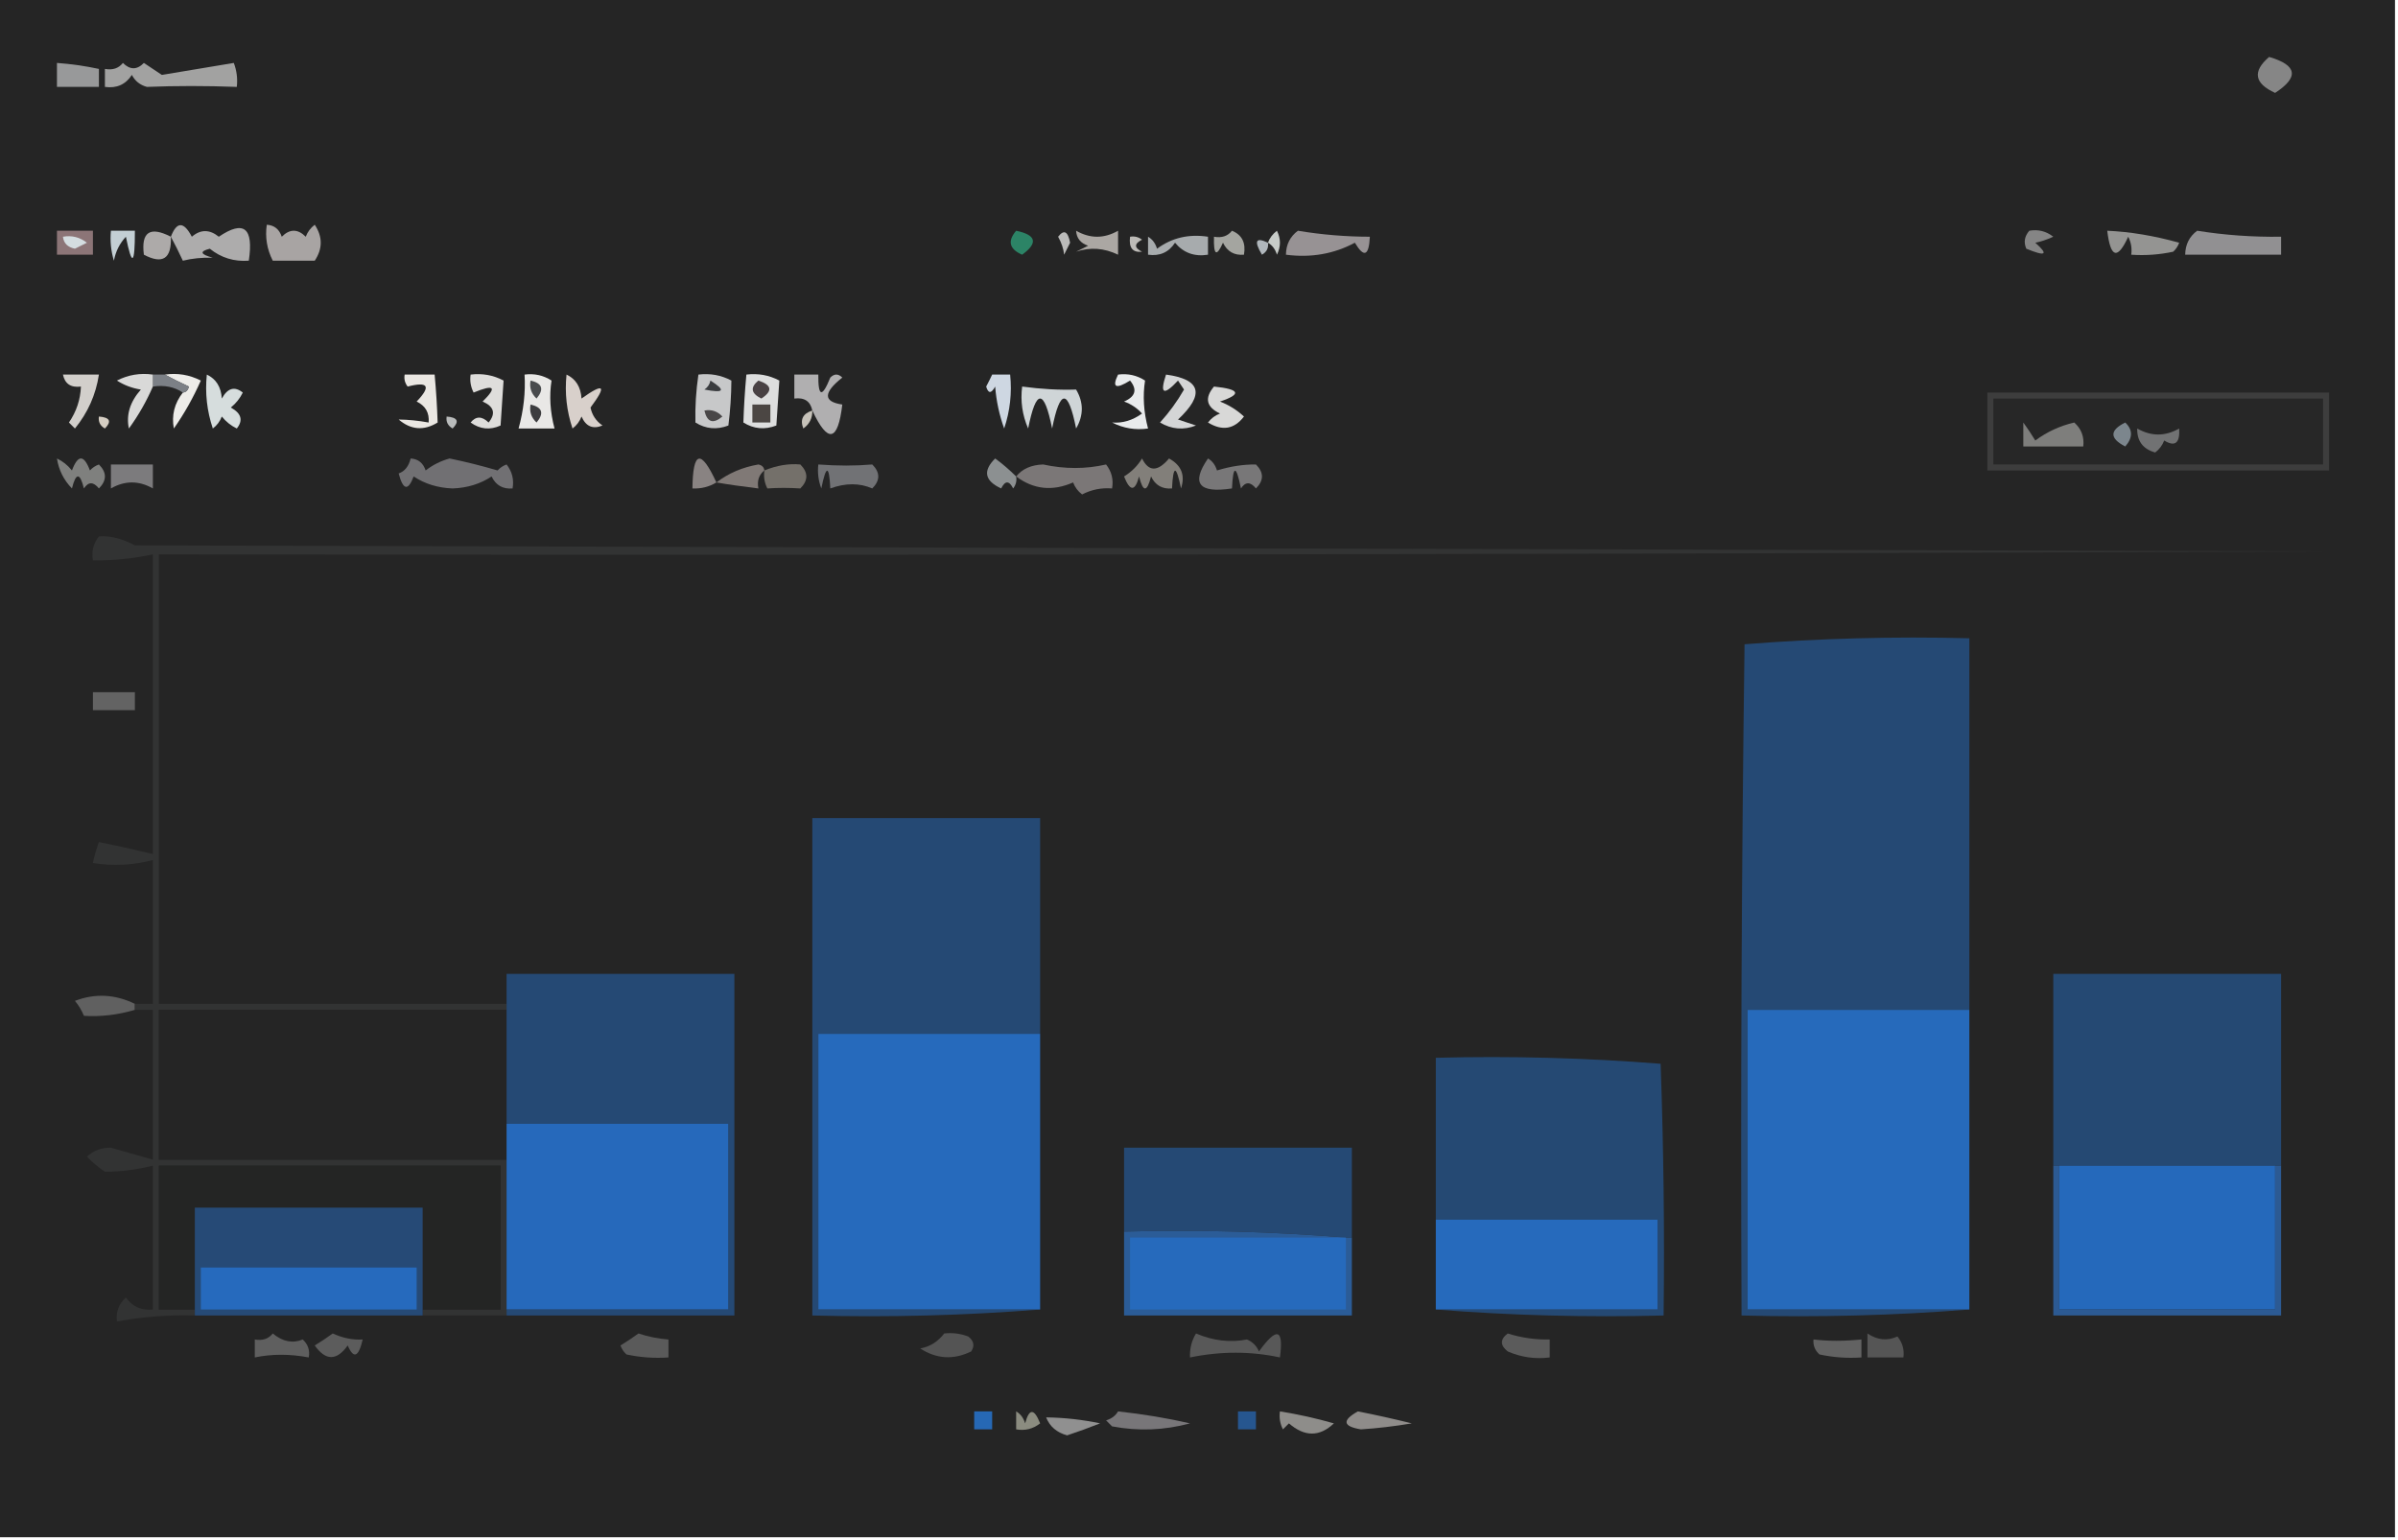 <?xml version="1.0" encoding="UTF-8"?>
<!DOCTYPE svg PUBLIC "-//W3C//DTD SVG 1.1//EN" "http://www.w3.org/Graphics/SVG/1.1/DTD/svg11.dtd">
<svg xmlns="http://www.w3.org/2000/svg" version="1.1" width="400px" height="257px" style="shape-rendering:geometricPrecision; text-rendering:geometricPrecision; image-rendering:optimizeQuality; fill-rule:evenodd; clip-rule:evenodd" xmlns:xlink="http://www.w3.org/1999/xlink">
<g><path style="opacity:1" fill="#252525" d="M -0.5,-0.5 C 132.833,-0.5 266.167,-0.5 399.5,-0.5C 399.5,85.167 399.5,170.833 399.5,256.5C 266.167,256.5 132.833,256.5 -0.5,256.5C -0.5,170.833 -0.5,85.167 -0.5,-0.5 Z"/></g>
<g><path style="opacity:1" fill="#868686" d="M 378.5,9.5 C 383.197,10.874 383.531,12.874 379.5,15.5C 376.025,13.916 375.692,11.916 378.5,9.5 Z"/></g>
<g><path style="opacity:1" fill="#98999a" d="M 9.5,10.5 C 11.861,10.674 14.194,11.007 16.5,11.5C 16.5,12.5 16.5,13.5 16.5,14.5C 14.167,14.5 11.833,14.5 9.5,14.5C 9.5,13.167 9.5,11.833 9.5,10.5 Z"/></g>
<g><path style="opacity:1" fill="#a2a2a1" d="M 20.5,10.5 C 21.688,11.684 22.855,11.684 24,10.5C 25,11.167 26,11.833 27,12.5C 31,11.833 35,11.167 39,10.5C 39.49,11.793 39.657,13.127 39.5,14.5C 34.338,14.306 29.338,14.306 24.5,14.5C 23.353,14.182 22.519,13.516 22,12.5C 20.951,14.107 19.451,14.773 17.5,14.5C 17.5,13.5 17.5,12.5 17.5,11.5C 18.791,11.737 19.791,11.404 20.5,10.5 Z"/></g>
<g><path style="opacity:1" fill="#adaaa9" d="M 28.5,39.5 C 28.65,43.161 27.15,44.161 24,42.5C 23.513,38.707 25.013,37.707 28.5,39.5 Z"/></g>
<g><path style="opacity:1" fill="#a8a4a3" d="M 44.5,37.5 C 45.75,37.577 46.583,38.244 47,39.5C 48.333,38.167 49.667,38.167 51,39.5C 51.308,38.692 51.808,38.025 52.5,37.5C 53.833,39.5 53.833,41.5 52.5,43.5C 50.167,43.5 47.833,43.5 45.5,43.5C 44.534,41.604 44.201,39.604 44.5,37.5 Z"/></g>
<g><path style="opacity:1" fill="#2c8466" d="M 169.5,38.5 C 172.861,39.203 173.194,40.536 170.5,42.5C 168.358,41.563 168.024,40.23 169.5,38.5 Z"/></g>
<g><path style="opacity:1" fill="#aba7a3" d="M 179.5,38.5 C 181.833,39.833 184.167,39.833 186.5,38.5C 186.5,39.833 186.5,41.167 186.5,42.5C 184.179,41.375 181.846,41.208 179.5,42C 180.167,41.667 180.833,41.333 181.5,41C 180.244,40.583 179.577,39.75 179.5,38.5 Z"/></g>
<g><path style="opacity:1" fill="#a4a5a0" d="M 205.5,38.5 C 207.176,39.183 207.843,40.517 207.5,42.5C 205.876,42.64 204.71,41.973 204,40.5C 202.913,42.932 202.413,42.598 202.5,39.5C 203.791,39.737 204.791,39.404 205.5,38.5 Z"/></g>
<g><path style="opacity:1" fill="#858585" d="M 338.5,38.5 C 339.978,38.238 341.311,38.571 342.5,39.5C 341.397,39.998 340.397,40.331 339.5,40.5C 341.762,42.508 341.262,42.841 338,41.5C 337.53,40.423 337.697,39.423 338.5,38.5 Z"/></g>
<g><path style="opacity:1" fill="#c3cfd4" d="M 18.5,38.5 C 19.833,38.5 21.167,38.5 22.5,38.5C 22.508,44.208 22.008,44.541 21,39.5C 19.956,40.623 19.29,41.956 19,43.5C 18.506,41.866 18.34,40.199 18.5,38.5 Z"/></g>
<g><path style="opacity:1" fill="#adacac" d="M 28.5,39.5 C 29.484,36.93 30.651,36.93 32,39.5C 33.458,38.253 34.958,38.253 36.5,39.5C 40.668,36.674 42.335,38.008 41.5,43.5C 39.046,43.679 36.879,43.013 35,41.5C 33.238,41.944 33.405,42.444 35.5,43C 33.687,42.954 32.021,43.12 30.5,43.5C 29.828,42.051 29.161,40.718 28.5,39.5 Z"/></g>
<g><path style="opacity:1" fill="#a7abad" d="M 191.5,39.5 C 192.222,39.917 192.722,40.584 193,41.5C 195.456,39.679 198.289,39.012 201.5,39.5C 201.5,40.5 201.5,41.5 201.5,42.5C 199.234,42.859 197.401,42.192 196,40.5C 194.951,42.107 193.451,42.773 191.5,42.5C 191.5,41.5 191.5,40.5 191.5,39.5 Z"/></g>
<g><path style="opacity:1" fill="#b0b7bc" d="M 211.5,40.5 C 211.631,41.376 211.298,42.043 210.5,42.5C 209.127,40.192 209.46,39.525 211.5,40.5 Z"/></g>
<g><path style="opacity:1" fill="#c7ccc8" d="M 211.5,40.5 C 211.783,39.711 212.283,39.044 213,38.5C 213.667,39.833 213.667,41.167 213,42.5C 212.722,41.584 212.222,40.917 211.5,40.5 Z"/></g>
<g><path style="opacity:1" fill="#949492" d="M 351.5,38.5 C 355.33,38.672 359.33,39.338 363.5,40.5C 363.291,41.086 362.957,41.586 362.5,42C 360.19,42.497 357.857,42.663 355.5,42.5C 355.649,41.448 355.483,40.448 355,39.5C 353.214,43.397 352.047,43.063 351.5,38.5 Z"/></g>
<g><path style="opacity:1" fill="#8c7577" d="M 9.5,38.5 C 11.5,38.5 13.5,38.5 15.5,38.5C 15.5,39.833 15.5,41.167 15.5,42.5C 13.5,42.5 11.5,42.5 9.5,42.5C 9.5,41.167 9.5,39.833 9.5,38.5 Z"/></g>
<g><path style="opacity:1" fill="#d4dde0" d="M 10.5,39.5 C 11.978,39.238 13.311,39.571 14.5,40.5C 13.833,40.833 13.167,41.167 12.5,41.5C 11.287,41.253 10.62,40.586 10.5,39.5 Z"/></g>
<g><path style="opacity:1" fill="#bbbbba" d="M 176.5,39.5 C 177.472,38.249 178.139,38.582 178.5,40.5C 178.167,41.167 177.833,41.833 177.5,42.5C 177.407,41.528 177.074,40.528 176.5,39.5 Z"/></g>
<g><path style="opacity:1" fill="#bdbbb7" d="M 188.5,39.5 C 189.239,39.369 189.906,39.536 190.5,40C 189.167,40.667 189.167,41.333 190.5,42C 188.939,42.188 188.272,41.355 188.5,39.5 Z"/></g>
<g><path style="opacity:1" fill="#979294" d="M 216.5,38.5 C 220.466,39.162 224.466,39.495 228.5,39.5C 228.349,42.718 227.516,43.051 226,40.5C 222.506,42.377 218.673,43.044 214.5,42.5C 214.527,40.801 215.194,39.467 216.5,38.5 Z"/></g>
<g><path style="opacity:1" fill="#919092" d="M 366.5,38.5 C 371.078,39.233 375.745,39.566 380.5,39.5C 380.5,40.5 380.5,41.5 380.5,42.5C 375.167,42.5 369.833,42.5 364.5,42.5C 364.527,40.801 365.194,39.467 366.5,38.5 Z"/></g>
<g><path style="opacity:1" fill="#edece9" d="M 27.5,62.5 C 29.604,62.201 31.604,62.534 33.5,63.5C 32.253,66.329 30.753,68.995 29,71.5C 28.591,69.305 29.091,67.305 30.5,65.5C 31.043,65.44 31.376,65.107 31.5,64.5C 30.051,63.828 28.718,63.161 27.5,62.5 Z"/></g>
<g><path style="opacity:1" fill="#7c8086" d="M 25.5,62.5 C 26.167,62.5 26.833,62.5 27.5,62.5C 28.718,63.161 30.051,63.828 31.5,64.5C 31.376,65.107 31.043,65.44 30.5,65.5C 29.081,64.549 27.415,64.216 25.5,64.5C 25.5,63.833 25.5,63.167 25.5,62.5 Z"/></g>
<g><path style="opacity:1" fill="#d9d9d8" d="M 25.5,62.5 C 25.5,63.167 25.5,63.833 25.5,64.5C 24.431,66.969 23.098,69.302 21.5,71.5C 21.015,69.223 21.681,67.056 23.5,65C 22.062,64.781 20.729,64.281 19.5,63.5C 21.396,62.534 23.396,62.201 25.5,62.5 Z"/></g>
<g><path style="opacity:1" fill="#c7c8c9" d="M 116.5,62.5 C 118.467,62.261 120.301,62.594 122,63.5C 121.986,65.992 121.819,68.492 121.5,71C 119.559,71.743 117.726,71.576 116,70.5C 115.934,67.875 116.101,65.208 116.5,62.5 Z"/></g>
<g><path style="opacity:1" fill="#3a3c3f" d="M 118.5,63.5 C 121.137,65.154 120.803,65.654 117.5,65C 118.056,64.617 118.389,64.117 118.5,63.5 Z"/></g>
<g><path style="opacity:1" fill="#dedddb" d="M 78.5,62.5 C 80.467,62.261 82.3,62.594 84,63.5C 83.833,66 83.667,68.5 83.5,71C 81.741,71.797 80.075,71.631 78.5,70.5C 79.391,69.41 80.391,69.41 81.5,70.5C 82.739,68.993 82.405,67.826 80.5,67C 82.974,64.572 82.474,64.072 79,65.5C 78.517,64.552 78.35,63.552 78.5,62.5 Z"/></g>
<g><path style="opacity:1" fill="#dddede" d="M 124.5,62.5 C 126.467,62.261 128.301,62.594 130,63.5C 129.833,66 129.667,68.5 129.5,71C 127.559,71.743 125.726,71.576 124,70.5C 124.083,67.881 124.25,65.214 124.5,62.5 Z"/></g>
<g><path style="opacity:1" fill="#484143" d="M 126.5,63.5 C 128.76,64.238 128.927,65.238 127,66.5C 125.272,65.648 125.105,64.648 126.5,63.5 Z"/></g>
<g><path style="opacity:1" fill="#ced7e2" d="M 165.5,62.5 C 166.5,62.5 167.5,62.5 168.5,62.5C 168.817,65.572 168.484,68.572 167.5,71.5C 166.686,69.234 166.186,66.9 166,64.5C 165.346,65.696 164.846,65.696 164.5,64.5C 164.863,63.816 165.196,63.15 165.5,62.5 Z"/></g>
<g><path style="opacity:1" fill="#cfd5d7" d="M 170.5,64.5 C 173.672,64.928 176.672,65.095 179.5,65C 180.769,67.138 180.769,69.305 179.5,71.5C 178.167,64.833 176.833,64.833 175.5,71.5C 174.167,64.833 172.833,64.833 171.5,71.5C 170.526,69.257 170.192,66.924 170.5,64.5 Z"/></g>
<g><path style="opacity:1" fill="#d2cfcb" d="M 10.5,62.5 C 12.5,62.5 14.5,62.5 16.5,62.5C 15.992,65.852 14.658,68.852 12.5,71.5C 12.167,71.167 11.833,70.833 11.5,70.5C 12.747,68.677 13.414,66.677 13.5,64.5C 11.821,64.715 10.821,64.048 10.5,62.5 Z"/></g>
<g><path style="opacity:1" fill="#e9e8e6" d="M 87.5,62.5 C 89.144,62.286 90.644,62.62 92,63.5C 91.599,66.061 91.766,68.728 92.5,71.5C 90.5,71.5 88.5,71.5 86.5,71.5C 87.344,68.454 87.677,65.454 87.5,62.5 Z"/></g>
<g><path style="opacity:1" fill="#494b4d" d="M 88.5,63.5 C 90.465,63.948 90.798,64.948 89.5,66.5C 88.614,65.675 88.281,64.675 88.5,63.5 Z"/></g>
<g><path style="opacity:1" fill="#d8d0cb" d="M 94.5,62.5 C 96.045,63.23 96.878,64.563 97,66.5C 100.774,63.803 101.274,64.303 98.5,68C 98.759,69.261 99.426,70.261 100.5,71C 98.892,71.658 97.725,71.158 97,69.5C 96.692,70.308 96.192,70.975 95.5,71.5C 94.516,68.572 94.183,65.572 94.5,62.5 Z"/></g>
<g><path style="opacity:1" fill="#e9ebec" d="M 186.5,62.5 C 188.144,62.286 189.644,62.62 191,63.5C 190.599,66.061 190.765,68.728 191.5,71.5C 189.396,71.799 187.396,71.466 185.5,70.5C 187.256,70.641 188.922,70.141 190.5,69C 189.672,68.085 188.672,67.419 187.5,67C 189.405,66.174 189.739,65.007 188.5,63.5C 186.114,64.988 185.448,64.655 186.5,62.5 Z"/></g>
<g><path style="opacity:1" fill="#3d3d3d" d="M 331.5,65.5 C 350.5,65.5 369.5,65.5 388.5,65.5C 388.5,69.833 388.5,74.167 388.5,78.5C 369.5,78.5 350.5,78.5 331.5,78.5C 331.5,74.167 331.5,69.833 331.5,65.5 Z"/></g>
<g><path style="opacity:1" fill="#272727" d="M 332.5,66.5 C 350.833,66.5 369.167,66.5 387.5,66.5C 387.5,70.167 387.5,73.833 387.5,77.5C 369.167,77.5 350.833,77.5 332.5,77.5C 332.5,73.833 332.5,70.167 332.5,66.5 Z"/></g>
<g><path style="opacity:1" fill="#d6dddd" d="M 34.5,62.5 C 36.045,63.23 36.878,64.563 37,66.5C 37.965,64.74 39.132,64.406 40.5,65.5C 40.023,66.478 39.357,67.311 38.5,68C 40.26,68.965 40.594,70.132 39.5,71.5C 38.522,71.023 37.689,70.357 37,69.5C 36.692,70.308 36.192,70.975 35.5,71.5C 34.516,68.572 34.183,65.572 34.5,62.5 Z"/></g>
<g><path style="opacity:1" fill="#d4d5d6" d="M 194.5,62.5 C 200.328,63.297 200.995,65.797 196.5,70C 197.5,70.333 198.5,70.667 199.5,71C 197.421,71.808 195.421,71.641 193.5,70.5C 195.041,68.796 196.375,66.963 197.5,65C 197.167,64.5 196.833,64 196.5,63.5C 194.09,66.081 193.424,65.748 194.5,62.5 Z"/></g>
<g><path style="opacity:1" fill="#d8d8d7" d="M 202.5,64.5 C 206.847,64.942 207.18,65.775 203.5,67C 205.002,67.583 206.335,68.416 207.5,69.5C 205.878,71.623 203.878,71.956 201.5,70.5C 202.025,69.808 202.692,69.308 203.5,69C 201.218,67.916 200.884,66.416 202.5,64.5 Z"/></g>
<g><path style="opacity:1" fill="#3c3c3e" d="M 88.5,67.5 C 90.465,67.948 90.798,68.948 89.5,70.5C 88.614,69.675 88.281,68.675 88.5,67.5 Z"/></g>
<g><path style="opacity:1" fill="#4b4643" d="M 125.5,67.5 C 126.5,67.5 127.5,67.5 128.5,67.5C 128.5,68.5 128.5,69.5 128.5,70.5C 127.5,70.5 126.5,70.5 125.5,70.5C 125.5,69.5 125.5,68.5 125.5,67.5 Z"/></g>
<g><path style="opacity:1" fill="#b9bbbb" d="M 74.5,69.5 C 76.337,69.639 76.67,70.306 75.5,71.5C 74.703,71.043 74.369,70.376 74.5,69.5 Z"/></g>
<g><path style="opacity:1" fill="#494748" d="M 117.5,68.5 C 118.675,68.281 119.675,68.614 120.5,69.5C 118.948,70.798 117.948,70.465 117.5,68.5 Z"/></g>
<g><path style="opacity:1" fill="#c6c2b9" d="M 135.5,68.5 C 135.539,69.756 135.039,70.756 134,71.5C 133.415,70.002 133.915,69.002 135.5,68.5 Z"/></g>
<g><path style="opacity:1" fill="#d5cec3" d="M 16.5,69.5 C 18.337,69.639 18.67,70.306 17.5,71.5C 16.703,71.043 16.369,70.376 16.5,69.5 Z"/></g>
<g><path style="opacity:1" fill="#eae7e2" d="M 67.5,62.5 C 69.167,62.5 70.833,62.5 72.5,62.5C 72.75,65.214 72.917,67.881 73,70.5C 70.708,71.908 68.541,71.741 66.5,70C 68.108,70.019 69.774,70.185 71.5,70.5C 71.64,68.876 70.973,67.71 69.5,67C 71.943,64.442 71.443,63.608 68,64.5C 67.536,63.906 67.369,63.239 67.5,62.5 Z"/></g>
<g><path style="opacity:1" fill="#b0afb0" d="M 135.5,68.5 C 135.179,66.952 134.179,66.285 132.5,66.5C 132.5,65.167 132.5,63.833 132.5,62.5C 133.833,62.5 135.167,62.5 136.5,62.5C 136.459,66.243 137.126,66.41 138.5,63C 139.167,62.333 139.833,62.333 140.5,63C 137.304,65.536 137.304,67.036 140.5,67.5C 139.77,73.708 138.104,74.042 135.5,68.5 Z"/></g>
<g><path style="opacity:1" fill="#7e7e7c" d="M 337.5,70.5 C 338.158,71.398 338.824,72.398 339.5,73.5C 341.467,72.047 343.633,71.047 346,70.5C 347.188,71.563 347.688,72.897 347.5,74.5C 344.167,74.5 340.833,74.5 337.5,74.5C 337.5,73.167 337.5,71.833 337.5,70.5 Z"/></g>
<g><path style="opacity:1" fill="#7c868d" d="M 354.5,70.5 C 355.782,71.708 355.782,73.042 354.5,74.5C 351.875,73.135 351.875,71.802 354.5,70.5 Z"/></g>
<g><path style="opacity:1" fill="#717273" d="M 356.5,71.5 C 358.833,72.833 361.167,72.833 363.5,71.5C 363.646,73.942 362.813,74.609 361,73.5C 360.692,74.308 360.192,74.975 359.5,75.5C 357.45,74.923 356.45,73.59 356.5,71.5 Z"/></g>
<g><path style="opacity:1" fill="#898382" d="M 119.5,80.5 C 118.292,81.234 116.959,81.567 115.5,81.5C 115.578,75.221 116.911,74.887 119.5,80.5 Z"/></g>
<g><path style="opacity:1" fill="#787778" d="M 201.5,76.5 C 202.222,76.918 202.722,77.584 203,78.5C 205.232,77.813 207.398,77.479 209.5,77.5C 210.833,78.833 210.833,80.167 209.5,81.5C 208.575,80.359 207.741,80.359 207,81.5C 206.193,77.551 205.693,77.551 205.5,81.5C 199.964,82.338 198.63,80.672 201.5,76.5 Z"/></g>
<g><path style="opacity:1" fill="#717275" d="M 136.5,77.5 C 139.681,77.742 142.681,77.742 145.5,77.5C 146.833,78.833 146.833,80.167 145.5,81.5C 143.378,80.573 141.045,80.573 138.5,81.5C 138.307,77.551 137.807,77.551 137,81.5C 136.51,80.207 136.343,78.873 136.5,77.5 Z"/></g>
<g><path style="opacity:1" fill="#8c9091" d="M 169.5,79.5 C 169.631,80.239 169.464,80.906 169,81.5C 168.333,80.167 167.667,80.167 167,81.5C 164.242,80.227 163.909,78.561 166,76.5C 167.155,77.338 168.322,78.338 169.5,79.5 Z"/></g>
<g><path style="opacity:1" fill="#827f7a" d="M 190.5,76.5 C 191.612,78.744 193.112,78.744 195,76.5C 197.065,77.628 197.732,79.294 197,81.5C 196.193,77.551 195.693,77.551 195.5,81.5C 193.876,81.64 192.71,80.973 192,79.5C 191.333,82.167 190.667,82.167 190,79.5C 189.331,82.028 188.498,82.028 187.5,79.5C 188.77,78.712 189.77,77.712 190.5,76.5 Z"/></g>
<g><path style="opacity:1" fill="#7f807e" d="M 9.5,76.5 C 10.458,76.953 11.292,77.62 12,78.5C 13,75.833 14,75.833 15,78.5C 15.414,78.043 15.914,77.709 16.5,77.5C 17.833,78.833 17.833,80.167 16.5,81.5C 15.575,80.359 14.741,80.359 14,81.5C 13.333,78.833 12.667,78.833 12,81.5C 10.628,80.09 9.795,78.423 9.5,76.5 Z"/></g>
<g><path style="opacity:1" fill="#7c7b7d" d="M 18.5,77.5 C 20.833,77.5 23.167,77.5 25.5,77.5C 25.5,78.833 25.5,80.167 25.5,81.5C 23.167,80.167 20.833,80.167 18.5,81.5C 18.5,80.167 18.5,78.833 18.5,77.5 Z"/></g>
<g><path style="opacity:1" fill="#74706a" d="M 127.5,78.5 C 129.585,77.65 131.585,77.316 133.5,77.5C 134.833,78.833 134.833,80.167 133.5,81.5C 131.622,81.377 129.789,81.377 128,81.5C 127.517,80.552 127.351,79.552 127.5,78.5 Z"/></g>
<g><path style="opacity:1" fill="#7b7777" d="M 169.5,79.5 C 170.514,78.235 172.014,77.569 174,77.5C 177.61,78.284 181.11,78.284 184.5,77.5C 185.429,78.689 185.762,80.022 185.5,81.5C 183.738,81.357 182.071,81.691 180.5,82.5C 179.808,81.975 179.308,81.308 179,80.5C 175.574,82.01 172.407,81.677 169.5,79.5 Z"/></g>
<g><path style="opacity:1" fill="#717073" d="M 68.5,76.5 C 69.75,76.577 70.583,77.244 71,78.5C 72.194,77.57 73.527,76.903 75,76.5C 77.727,77.063 80.393,77.73 83,78.5C 83.414,78.043 83.914,77.709 84.5,77.5C 85.429,78.689 85.762,80.022 85.5,81.5C 83.876,81.64 82.71,80.973 82,79.5C 80.13,80.743 77.964,81.41 75.5,81.5C 73.036,81.41 70.87,80.743 69,79.5C 68.07,81.966 67.237,81.799 66.5,79C 67.509,78.645 68.176,77.812 68.5,76.5 Z"/></g>
<g><path style="opacity:1" fill="#807976" d="M 127.5,78.5 C 126.596,79.209 126.263,80.209 126.5,81.5C 123.808,81.175 121.475,80.842 119.5,80.5C 121.51,78.96 123.844,77.96 126.5,77.5C 127.107,77.624 127.44,77.957 127.5,78.5 Z"/></g>
<g><path style="opacity:1" fill="#636363" d="M 15.5,115.5 C 17.833,115.5 20.167,115.5 22.5,115.5C 22.5,116.5 22.5,117.5 22.5,118.5C 20.167,118.5 17.833,118.5 15.5,118.5C 15.5,117.5 15.5,116.5 15.5,115.5 Z"/></g>
<g><path style="opacity:1" fill="#254974" d="M 328.5,168.5 C 316.167,168.5 303.833,168.5 291.5,168.5C 291.5,185.167 291.5,201.833 291.5,218.5C 303.833,218.5 316.167,218.5 328.5,218.5C 316.011,219.495 303.344,219.829 290.5,219.5C 290.333,182.165 290.5,144.832 291,107.5C 303.42,106.511 315.92,106.178 328.5,106.5C 328.5,127.167 328.5,147.833 328.5,168.5 Z"/></g>
<g><path style="opacity:1" fill="#254974" d="M 173.5,172.5 C 161.167,172.5 148.833,172.5 136.5,172.5C 136.5,187.833 136.5,203.167 136.5,218.5C 148.833,218.5 161.167,218.5 173.5,218.5C 161.011,219.495 148.344,219.829 135.5,219.5C 135.5,191.833 135.5,164.167 135.5,136.5C 148.167,136.5 160.833,136.5 173.5,136.5C 173.5,148.5 173.5,160.5 173.5,172.5 Z"/></g>
<g><path style="opacity:1" fill="#606060" d="M 22.5,167.5 C 22.5,167.833 22.5,168.167 22.5,168.5C 19.66,169.34 16.827,169.673 14,169.5C 13.626,168.584 13.126,167.75 12.5,167C 15.861,165.722 19.194,165.889 22.5,167.5 Z"/></g>
<g><path style="opacity:1" fill="#323333" d="M 84.5,167.5 C 84.5,167.833 84.5,168.167 84.5,168.5C 65.167,168.5 45.833,168.5 26.5,168.5C 26.5,176.833 26.5,185.167 26.5,193.5C 45.833,193.5 65.167,193.5 84.5,193.5C 84.5,201.833 84.5,210.167 84.5,218.5C 84.5,218.833 84.5,219.167 84.5,219.5C 79.833,219.5 75.167,219.5 70.5,219.5C 70.5,219.167 70.5,218.833 70.5,218.5C 74.833,218.5 79.167,218.5 83.5,218.5C 83.5,210.5 83.5,202.5 83.5,194.5C 64.5,194.5 45.5,194.5 26.5,194.5C 26.5,202.5 26.5,210.5 26.5,218.5C 28.5,218.5 30.5,218.5 32.5,218.5C 32.5,218.833 32.5,219.167 32.5,219.5C 28.119,219.372 23.785,219.705 19.5,220.5C 19.312,218.897 19.812,217.563 21,216.5C 22.11,218.037 23.61,218.703 25.5,218.5C 25.5,210.5 25.5,202.5 25.5,194.5C 22.658,195.197 19.992,195.531 17.5,195.5C 16.496,194.846 15.496,194.013 14.5,193C 15.6,191.977 16.933,191.477 18.5,191.5C 20.841,192.182 23.174,192.849 25.5,193.5C 25.5,185.167 25.5,176.833 25.5,168.5C 24.5,168.5 23.5,168.5 22.5,168.5C 22.5,168.167 22.5,167.833 22.5,167.5C 23.5,167.5 24.5,167.5 25.5,167.5C 25.5,159.5 25.5,151.5 25.5,143.5C 22.201,144.376 18.868,144.543 15.5,144C 15.727,142.865 16.06,141.698 16.5,140.5C 19.233,141.046 22.233,141.713 25.5,142.5C 25.5,125.833 25.5,109.167 25.5,92.5C 22.214,93.207 18.881,93.54 15.5,93.5C 15.238,92.022 15.571,90.689 16.5,89.5C 18.382,89.358 20.382,89.858 22.5,91C 144.167,91.333 265.833,91.667 387.5,92C 267.167,92.5 146.834,92.667 26.5,92.5C 26.5,117.5 26.5,142.5 26.5,167.5C 45.833,167.5 65.167,167.5 84.5,167.5 Z"/></g>
<g><path style="opacity:1" fill="#252525" d="M 84.5,168.5 C 84.5,174.833 84.5,181.167 84.5,187.5C 84.5,189.5 84.5,191.5 84.5,193.5C 65.167,193.5 45.833,193.5 26.5,193.5C 26.5,185.167 26.5,176.833 26.5,168.5C 45.833,168.5 65.167,168.5 84.5,168.5 Z"/></g>
<g><path style="opacity:1" fill="#254974" d="M 84.5,219.5 C 84.5,219.167 84.5,218.833 84.5,218.5C 96.833,218.5 109.167,218.5 121.5,218.5C 121.5,208.167 121.5,197.833 121.5,187.5C 109.167,187.5 96.833,187.5 84.5,187.5C 84.5,181.167 84.5,174.833 84.5,168.5C 84.5,168.167 84.5,167.833 84.5,167.5C 84.5,165.833 84.5,164.167 84.5,162.5C 97.167,162.5 109.833,162.5 122.5,162.5C 122.5,181.5 122.5,200.5 122.5,219.5C 109.833,219.5 97.167,219.5 84.5,219.5 Z"/></g>
<g><path style="opacity:1" fill="#254973" d="M 380.5,194.5 C 380.167,194.5 379.833,194.5 379.5,194.5C 367.5,194.5 355.5,194.5 343.5,194.5C 343.167,194.5 342.833,194.5 342.5,194.5C 342.5,183.833 342.5,173.167 342.5,162.5C 355.167,162.5 367.833,162.5 380.5,162.5C 380.5,173.167 380.5,183.833 380.5,194.5 Z"/></g>
<g><path style="opacity:1" fill="#254973" d="M 239.5,218.5 C 251.833,218.5 264.167,218.5 276.5,218.5C 276.5,213.5 276.5,208.5 276.5,203.5C 264.167,203.5 251.833,203.5 239.5,203.5C 239.5,194.5 239.5,185.5 239.5,176.5C 252.08,176.178 264.58,176.511 277,177.5C 277.5,191.496 277.667,205.496 277.5,219.5C 264.656,219.829 251.989,219.495 239.5,218.5 Z"/></g>
<g><path style="opacity:1" fill="#242524" d="M 70.5,218.5 C 70.5,212.833 70.5,207.167 70.5,201.5C 57.833,201.5 45.167,201.5 32.5,201.5C 32.5,207.167 32.5,212.833 32.5,218.5C 30.5,218.5 28.5,218.5 26.5,218.5C 26.5,210.5 26.5,202.5 26.5,194.5C 45.5,194.5 64.5,194.5 83.5,194.5C 83.5,202.5 83.5,210.5 83.5,218.5C 79.167,218.5 74.833,218.5 70.5,218.5 Z"/></g>
<g><path style="opacity:1" fill="#2669bb" d="M 84.5,187.5 C 96.833,187.5 109.167,187.5 121.5,187.5C 121.5,197.833 121.5,208.167 121.5,218.5C 109.167,218.5 96.833,218.5 84.5,218.5C 84.5,210.167 84.5,201.833 84.5,193.5C 84.5,191.5 84.5,189.5 84.5,187.5 Z"/></g>
<g><path style="opacity:1" fill="#266abc" d="M 173.5,172.5 C 173.5,187.833 173.5,203.167 173.5,218.5C 161.167,218.5 148.833,218.5 136.5,218.5C 136.5,203.167 136.5,187.833 136.5,172.5C 148.833,172.5 161.167,172.5 173.5,172.5 Z"/></g>
<g><path style="opacity:1" fill="#254974" d="M 225.5,206.5 C 225.167,206.5 224.833,206.5 224.5,206.5C 212.345,205.505 200.011,205.171 187.5,205.5C 187.5,200.833 187.5,196.167 187.5,191.5C 200.167,191.5 212.833,191.5 225.5,191.5C 225.5,196.5 225.5,201.5 225.5,206.5 Z"/></g>
<g><path style="opacity:1" fill="#266abb" d="M 328.5,168.5 C 328.5,185.167 328.5,201.833 328.5,218.5C 316.167,218.5 303.833,218.5 291.5,218.5C 291.5,201.833 291.5,185.167 291.5,168.5C 303.833,168.5 316.167,168.5 328.5,168.5 Z"/></g>
<g><path style="opacity:1" fill="#264a76" d="M 70.5,218.5 C 70.5,218.833 70.5,219.167 70.5,219.5C 57.833,219.5 45.167,219.5 32.5,219.5C 32.5,219.167 32.5,218.833 32.5,218.5C 32.5,212.833 32.5,207.167 32.5,201.5C 45.167,201.5 57.833,201.5 70.5,201.5C 70.5,207.167 70.5,212.833 70.5,218.5 Z"/></g>
<g><path style="opacity:1" fill="#266abc" d="M 239.5,203.5 C 251.833,203.5 264.167,203.5 276.5,203.5C 276.5,208.5 276.5,213.5 276.5,218.5C 264.167,218.5 251.833,218.5 239.5,218.5C 239.5,213.5 239.5,208.5 239.5,203.5 Z"/></g>
<g><path style="opacity:1" fill="#266abd" d="M 33.5,211.5 C 45.5,211.5 57.5,211.5 69.5,211.5C 69.5,213.833 69.5,216.167 69.5,218.5C 57.5,218.5 45.5,218.5 33.5,218.5C 33.5,216.167 33.5,213.833 33.5,211.5 Z"/></g>
<g><path style="opacity:1" fill="#2b5c97" d="M 187.5,205.5 C 200.011,205.171 212.345,205.505 224.5,206.5C 224.833,206.5 225.167,206.5 225.5,206.5C 225.5,210.833 225.5,215.167 225.5,219.5C 212.833,219.5 200.167,219.5 187.5,219.5C 187.5,214.833 187.5,210.167 187.5,205.5 Z"/></g>
<g><path style="opacity:1" fill="#266abc" d="M 224.5,206.5 C 224.5,210.5 224.5,214.5 224.5,218.5C 212.5,218.5 200.5,218.5 188.5,218.5C 188.5,214.5 188.5,210.5 188.5,206.5C 200.5,206.5 212.5,206.5 224.5,206.5 Z"/></g>
<g><path style="opacity:1" fill="#2c5a93" d="M 342.5,194.5 C 342.833,194.5 343.167,194.5 343.5,194.5C 343.5,202.5 343.5,210.5 343.5,218.5C 355.5,218.5 367.5,218.5 379.5,218.5C 379.5,210.5 379.5,202.5 379.5,194.5C 379.833,194.5 380.167,194.5 380.5,194.5C 380.5,202.833 380.5,211.167 380.5,219.5C 367.833,219.5 355.167,219.5 342.5,219.5C 342.5,211.167 342.5,202.833 342.5,194.5 Z"/></g>
<g><path style="opacity:1" fill="#2569bb" d="M 343.5,194.5 C 355.5,194.5 367.5,194.5 379.5,194.5C 379.5,202.5 379.5,210.5 379.5,218.5C 367.5,218.5 355.5,218.5 343.5,218.5C 343.5,210.5 343.5,202.5 343.5,194.5 Z"/></g>
<g><path style="opacity:1" fill="#5f5f5f" d="M 45.5,222.5 C 47.142,223.867 48.808,224.201 50.5,223.5C 51.386,224.325 51.719,225.325 51.5,226.5C 48.346,225.905 45.346,225.905 42.5,226.5C 42.5,225.5 42.5,224.5 42.5,223.5C 43.791,223.737 44.791,223.404 45.5,222.5 Z"/></g>
<g><path style="opacity:1" fill="#626262" d="M 302.5,223.5 C 304.957,223.792 307.624,223.792 310.5,223.5C 310.5,224.5 310.5,225.5 310.5,226.5C 308.143,226.663 305.81,226.497 303.5,226C 302.748,225.329 302.414,224.496 302.5,223.5 Z"/></g>
<g><path style="opacity:1" fill="#545454" d="M 157.5,222.5 C 158.873,222.343 160.207,222.51 161.5,223C 162.451,223.718 162.617,224.551 162,225.5C 159.051,226.934 156.218,226.768 153.5,225C 155.111,224.71 156.444,223.877 157.5,222.5 Z"/></g>
<g><path style="opacity:1" fill="#5c5c5c" d="M 55.5,222.5 C 57.225,223.278 58.891,223.611 60.5,223.5C 59.817,226.461 58.984,226.795 58,224.5C 56.159,227.081 54.326,227.081 52.5,224.5C 53.602,223.824 54.602,223.158 55.5,222.5 Z"/></g>
<g><path style="opacity:1" fill="#5a5a5a" d="M 106.5,222.5 C 108.117,223.038 109.784,223.371 111.5,223.5C 111.5,224.5 111.5,225.5 111.5,226.5C 109.143,226.663 106.81,226.497 104.5,226C 104.043,225.586 103.709,225.086 103.5,224.5C 104.602,223.824 105.602,223.158 106.5,222.5 Z"/></g>
<g><path style="opacity:1" fill="#585858" d="M 199.5,222.5 C 202.37,223.719 205.203,224.052 208,223.5C 208.945,223.905 209.612,224.572 210,225.5C 212.986,221.356 214.153,221.689 213.5,226.5C 208.642,225.447 203.642,225.447 198.5,226.5C 198.433,225.041 198.766,223.708 199.5,222.5 Z"/></g>
<g><path style="opacity:1" fill="#5b5b5b" d="M 251.5,222.5 C 253.764,223.219 256.097,223.552 258.5,223.5C 258.5,224.5 258.5,225.5 258.5,226.5C 256.076,226.808 253.743,226.474 251.5,225.5C 250.209,224.473 250.209,223.473 251.5,222.5 Z"/></g>
<g><path style="opacity:1" fill="#555555" d="M 311.5,222.5 C 313.153,223.605 314.82,223.771 316.5,223C 317.337,224.011 317.67,225.178 317.5,226.5C 315.5,226.5 313.5,226.5 311.5,226.5C 311.5,225.167 311.5,223.833 311.5,222.5 Z"/></g>
<g><path style="opacity:1" fill="#26568f" d="M 206.5,235.5 C 207.5,235.5 208.5,235.5 209.5,235.5C 209.5,236.5 209.5,237.5 209.5,238.5C 208.5,238.5 207.5,238.5 206.5,238.5C 206.5,237.5 206.5,236.5 206.5,235.5 Z"/></g>
<g><path style="opacity:1" fill="#2668b5" d="M 162.5,235.5 C 163.5,235.5 164.5,235.5 165.5,235.5C 165.5,236.5 165.5,237.5 165.5,238.5C 164.5,238.5 163.5,238.5 162.5,238.5C 162.5,237.5 162.5,236.5 162.5,235.5 Z"/></g>
<g><path style="opacity:1" fill="#787679" d="M 186.5,235.5 C 190.775,235.972 194.775,236.638 198.5,237.5C 194.205,238.661 189.871,238.828 185.5,238C 185.167,237.667 184.833,237.333 184.5,237C 185.416,236.722 186.082,236.222 186.5,235.5 Z"/></g>
<g><path style="opacity:1" fill="#8f8c8a" d="M 226.5,235.5 C 229.473,236.084 232.473,236.751 235.5,237.5C 232.593,237.99 229.76,238.323 227,238.5C 223.993,238.001 223.826,237.001 226.5,235.5 Z"/></g>
<g><path style="opacity:1" fill="#8b8c80" d="M 169.5,235.5 C 170.222,235.918 170.722,236.584 171,237.5C 171.669,234.972 172.502,234.972 173.5,237.5C 172.311,238.429 170.978,238.762 169.5,238.5C 169.5,237.5 169.5,236.5 169.5,235.5 Z"/></g>
<g><path style="opacity:1" fill="#909090" d="M 174.5,236.5 C 177.561,236.541 180.561,236.874 183.5,237.5C 181.659,238.23 179.825,238.897 178,239.5C 176.271,239.026 175.105,238.026 174.5,236.5 Z"/></g>
<g><path style="opacity:1" fill="#8e8d8a" d="M 213.5,235.5 C 216.522,235.981 219.522,236.647 222.5,237.5C 220.119,239.769 217.619,239.769 215,237.5C 214.667,237.833 214.333,238.167 214,238.5C 213.517,237.552 213.351,236.552 213.5,235.5 Z"/></g>
</svg>
